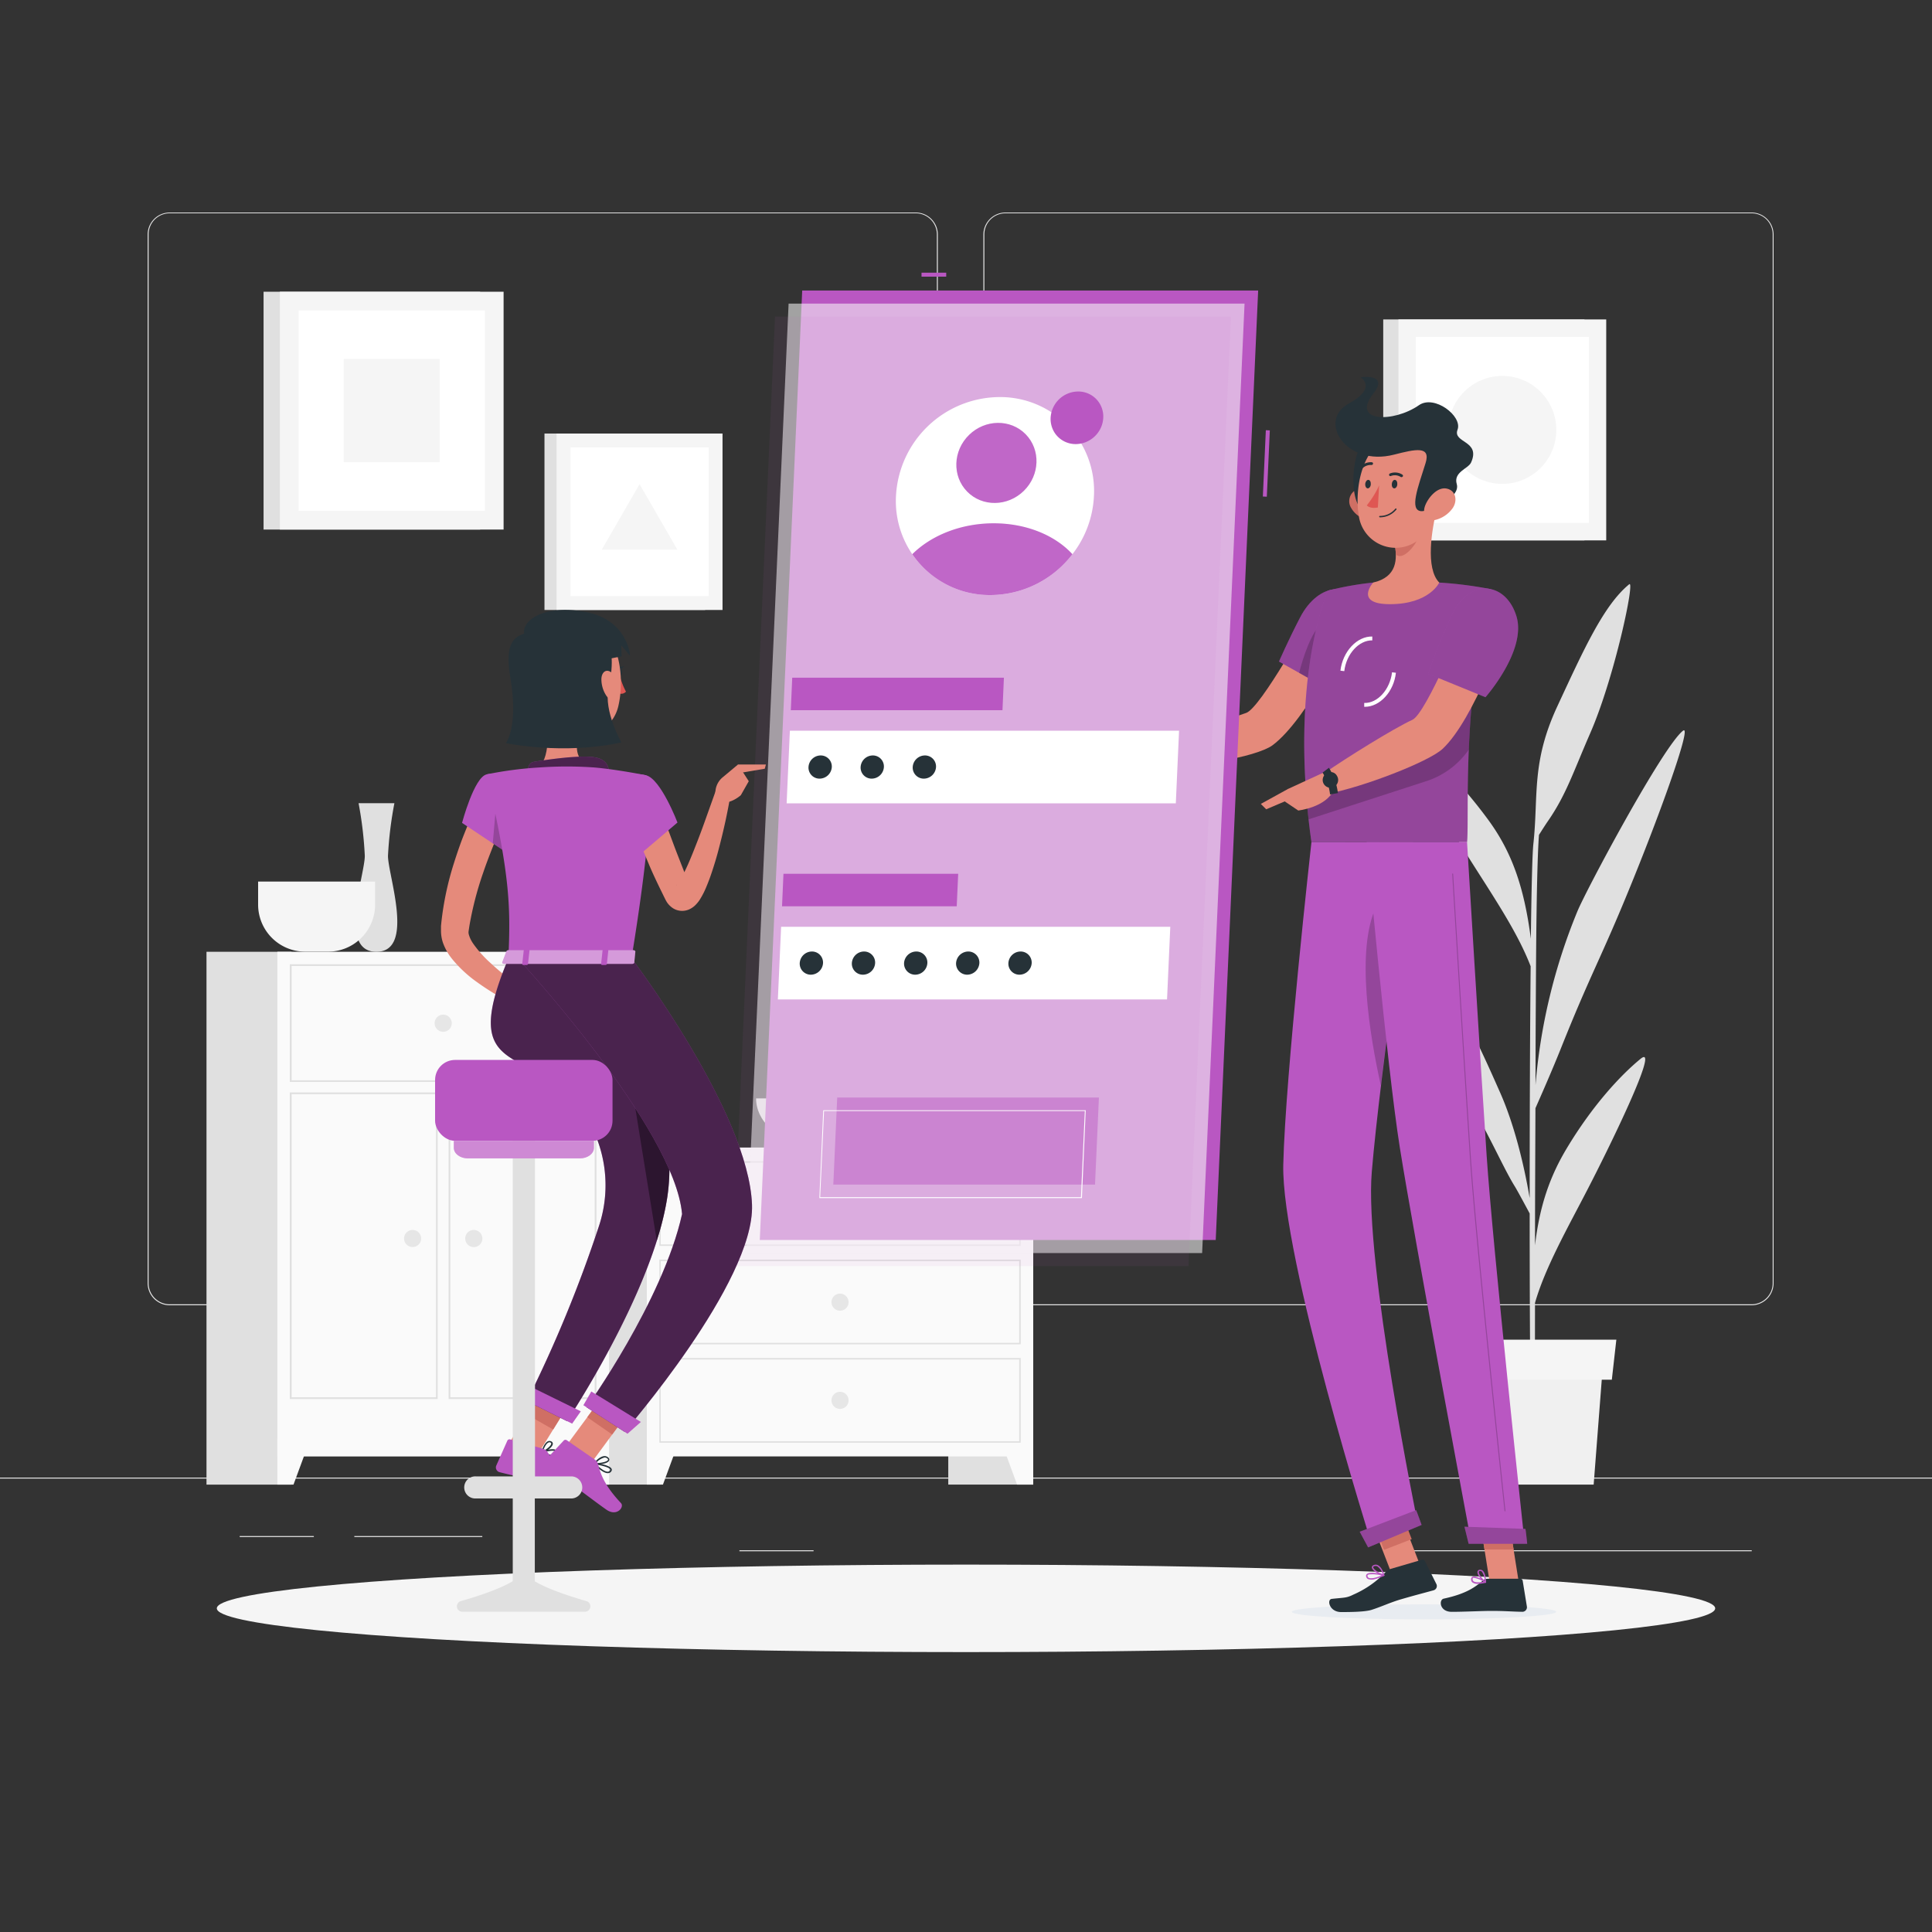 <svg xmlns="http://www.w3.org/2000/svg" viewBox="0 0 500 500"><rect x="0" y="0" width="500" height="500" fill="#333333" stroke="none"/><g id="freepik--background-complete--inject-33"><rect y="382.4" width="500" height="0.25" style="fill:#e6e6e6"></rect><rect x="91.7" y="397.53" width="33.12" height="0.25" style="fill:#e6e6e6"></rect><rect x="62.03" y="397.53" width="19.19" height="0.25" style="fill:#e6e6e6"></rect><rect x="191.36" y="401.21" width="19.19" height="0.25" style="fill:#e6e6e6"></rect><rect x="267.42" y="406.79" width="43.19" height="0.25" style="fill:#e6e6e6"></rect><rect x="252.19" y="406.79" width="6.33" height="0.25" style="fill:#e6e6e6"></rect><rect x="359.67" y="401.21" width="93.68" height="0.25" style="fill:#e6e6e6"></rect><path d="M237,337.8H43.91a5.71,5.71,0,0,1-5.7-5.71V60.66A5.71,5.71,0,0,1,43.91,55H237a5.71,5.71,0,0,1,5.71,5.71V332.09A5.71,5.71,0,0,1,237,337.8ZM43.91,55.2a5.46,5.46,0,0,0-5.45,5.46V332.09a5.46,5.46,0,0,0,5.45,5.46H237a5.47,5.47,0,0,0,5.46-5.46V60.66A5.47,5.47,0,0,0,237,55.2Z" style="fill:#e6e6e6"></path><path d="M453.31,337.8H260.21a5.72,5.72,0,0,1-5.71-5.71V60.66A5.72,5.72,0,0,1,260.21,55h193.1A5.71,5.71,0,0,1,459,60.66V332.09A5.71,5.71,0,0,1,453.31,337.8ZM260.21,55.2a5.47,5.47,0,0,0-5.46,5.46V332.09a5.47,5.47,0,0,0,5.46,5.46h193.1a5.47,5.47,0,0,0,5.46-5.46V60.66a5.47,5.47,0,0,0-5.46-5.46Z" style="fill:#e6e6e6"></path><rect x="245.41" y="296.98" width="21.99" height="87.23" style="fill:#e0e0e0"></rect><polygon points="263.22 384.21 267.4 384.21 267.4 372.33 258.84 372.33 263.22 384.21" style="fill:#fafafa"></polygon><rect x="149.05" y="296.98" width="21.99" height="87.23" style="fill:#e0e0e0"></rect><rect x="167.4" y="296.98" width="100" height="79.94" style="fill:#fafafa"></rect><path d="M263.77,300.91v21.15H171V300.91h92.74m.39-.39H170.64v21.92h93.52V300.52Z" style="fill:#e0e0e0"></path><polygon points="171.57 384.21 167.4 384.21 167.4 372.33 175.95 372.33 171.57 384.21" style="fill:#fafafa"></polygon><path d="M215.19,311.48a2.21,2.21,0,1,0,2.21-2.21A2.21,2.21,0,0,0,215.19,311.48Z" style="fill:#e6e6e6"></path><path d="M263.77,326.37v21.15H171V326.37h92.74m.39-.38H170.64v21.92h93.52V326Z" style="fill:#e0e0e0"></path><path d="M215.19,337a2.21,2.21,0,1,0,2.21-2.21A2.21,2.21,0,0,0,215.19,337Z" style="fill:#e6e6e6"></path><path d="M263.77,351.84V373H171V351.84h92.74m.39-.39H170.64v21.93h93.52V351.45Z" style="fill:#e0e0e0"></path><path d="M215.19,362.42a2.21,2.21,0,1,0,2.21-2.22A2.21,2.21,0,0,0,215.19,362.42Z" style="fill:#e6e6e6"></path><rect x="135.62" y="246.32" width="21.99" height="137.9" style="fill:#e0e0e0"></rect><polygon points="153.43 384.21 157.61 384.21 157.61 372.33 149.06 372.33 153.43 384.21" style="fill:#fafafa"></polygon><rect x="53.44" y="246.32" width="21.99" height="137.9" style="fill:#e0e0e0"></rect><rect x="71.78" y="246.32" width="85.83" height="130.61" style="fill:#fafafa"></rect><path d="M153.91,250v29.57H75.48V250h78.43m.46-.45H75V280h79.35V249.56Z" style="fill:#e0e0e0"></path><path d="M153.91,283.18v78.43H116.55V283.18h37.36m.46-.46H116.1v79.35h38.27V282.72Z" style="fill:#e0e0e0"></path><path d="M112.84,283.18v78.43H75.48V283.18h37.36m.45-.46H75v79.35h38.27V282.72Z" style="fill:#e0e0e0"></path><polygon points="75.96 384.21 71.78 384.21 71.78 372.33 80.34 372.33 75.96 384.21" style="fill:#fafafa"></polygon><path d="M112.48,264.8a2.22,2.22,0,1,0,2.22-2.21A2.22,2.22,0,0,0,112.48,264.8Z" style="fill:#e6e6e6"></path><path d="M120.4,320.53a2.22,2.22,0,1,0,2.21-2.22A2.21,2.21,0,0,0,120.4,320.53Z" style="fill:#e6e6e6"></path><path d="M104.57,320.53a2.21,2.21,0,1,0,2.21-2.22A2.21,2.21,0,0,0,104.57,320.53Z" style="fill:#e6e6e6"></path><path d="M102.07,207.87H92.8a97.94,97.94,0,0,1,1.61,13.62c0,5-7.06,24.83,3,24.83s3-19.78,3-24.83A97.94,97.94,0,0,1,102.07,207.87Z" style="fill:#e0e0e0"></path><path d="M66.8,228.15v6a12.18,12.18,0,0,0,12.14,12.14h6a12.18,12.18,0,0,0,12.14-12.14v-6Z" style="fill:#f5f5f5"></path><path d="M195.67,284.26c0,7,7.83,12.72,17.4,12.72h8.64c9.57,0,17.4-5.72,17.4-12.72Z" style="fill:#e0e0e0"></path><path d="M424.61,274c-5.24,4.28-12.48,12.11-19.1,23.13-4.42,7.34-7.08,15-8.25,25.18,0-11.5.07-23.85.11-35.51,1.33-3,4.37-9.92,6.55-15.38,7.27-18.23,10-22.72,16.53-38.44,8.73-21,17.67-45.86,15.11-43.87-5.22,4.05-25.22,41.5-27.38,46.86a150,150,0,0,0-10.79,44.85c0-11,.08-21,.12-28.76.14-25.31.57-33.48.78-36,.81-1.28,1.76-2.77,2.32-3.57,4.7-6.8,6.51-12.58,10.93-22.72,6.28-14.35,11.68-39.84,10.1-38.56-6.58,5.36-11.76,16.86-18.58,31.53s-4.87,23.1-6.22,35.62c-.28,2.46-.5,11.74-.66,24.59-1.76-13.7-5.08-22.72-11.13-30.92-7.44-10.09-14.64-16.9-19.92-20.46s9.12,21.22,16,32c6.13,9.64,11.78,18.13,15,26.5-.17,17.43-.25,39.49-.25,60-1.58-9.34-4.16-19.41-7.6-27.2-4.14-9.36-10.5-23.72-15.57-28.59-1.21-1.17,5.3,26.76,9.48,34.18s7.25,14.43,9.88,18.64c.61,1,2.65,4.77,3.81,6.95,0,25.07.14,47.19.36,54.72h1.08c-.07-1.94-.09-14.7-.06-31.58,2.61-9.16,8.57-19.62,13.49-29.16C416.11,297.7,429.85,269.75,424.61,274Z" style="fill:#e0e0e0"></path><polygon points="412.44 384.21 381.1 384.21 378.73 353.49 414.81 353.49 412.44 384.21" style="fill:#f0f0f0"></polygon><polygon points="417.14 357.07 376.39 357.07 375.23 346.7 418.31 346.7 417.14 357.07" style="fill:#f5f5f5"></polygon><rect x="68.21" y="75.5" width="56.05" height="61.55" style="fill:#e0e0e0"></rect><rect x="72.43" y="75.5" width="57.9" height="61.55" style="fill:#f5f5f5"></rect><rect x="75.46" y="82.17" width="51.85" height="48.2" transform="translate(207.65 4.89) rotate(90)" style="fill:#fff"></rect><rect x="88.02" y="93.86" width="26.71" height="24.83" transform="translate(207.65 4.89) rotate(90)" style="fill:#f5f5f5"></rect><rect x="357.98" y="82.67" width="52.07" height="57.18" style="fill:#e0e0e0"></rect><rect x="361.91" y="82.67" width="53.78" height="57.18" style="fill:#f5f5f5"></rect><rect x="364.72" y="88.87" width="48.16" height="44.77" transform="translate(500.06 -277.54) rotate(90)" style="fill:#fff"></rect><circle cx="388.8" cy="111.26" r="13.97" style="fill:#f5f5f5"></circle><rect x="140.91" y="112.2" width="41.58" height="45.66" style="fill:#e0e0e0"></rect><rect x="144.04" y="112.2" width="42.95" height="45.66" style="fill:#f5f5f5"></rect><rect x="146.29" y="117.15" width="38.46" height="35.75" transform="translate(300.54 -30.49) rotate(90)" style="fill:#fff"></rect><polygon points="165.52 125.3 155.74 142.24 175.3 142.24 165.52 125.3" style="fill:#f5f5f5"></polygon></g><g id="freepik--Shadow--inject-33"><ellipse cx="250" cy="416.24" rx="193.89" ry="11.32" style="fill:#f5f5f5"></ellipse></g><g id="freepik--character-2--inject-33"><path d="M349.25,163.43l-9.92-4s-13.09,23.87-16.84,25.08c-5.1,1.64-15.66,6.2-21.92,7-.85,1-2.24,4.11-2.11,5.24,8.41,2.81,26.89-.92,30.85-3.86C338.32,186.22,349.25,163.43,349.25,163.43Z" style="fill:#e58a7b"></path><path d="M352.3,158c1.85,6.83-8.17,20.57-8.17,20.57L331,171.21s2.46-5.65,5.46-11.4C341.27,150.52,350.19,150.21,352.3,158Z" style="fill:#B957C2"></path><path d="M352.3,158c1.85,6.83-8.17,20.57-8.17,20.57L331,171.21s2.46-5.65,5.46-11.4C341.27,150.52,350.19,150.21,352.3,158Z" style="opacity:0.2"></path><path d="M336.21,174.15l5.17,2.9.91-15.87C339.28,163.49,337.16,170.45,336.21,174.15Z" style="opacity:0.2"></path><path d="M343.66,152.86s-10.22,22.74-4.26,65.08h40.27c.64-6.18-1.48-36.34,6.19-65.46a102.44,102.44,0,0,0-13.38-1.71,147.88,147.88,0,0,0-17.11,0A78.93,78.93,0,0,0,343.66,152.86Z" style="fill:#B957C2"></path><path d="M343.66,152.86s-10.22,22.74-4.26,65.08h40.27c.64-6.18-1.48-36.34,6.19-65.46a102.44,102.44,0,0,0-13.38-1.71,147.88,147.88,0,0,0-17.11,0A78.93,78.93,0,0,0,343.66,152.86Z" style="opacity:0.2"></path><path d="M334.32,417.14c-.06,1.08,15.21,1.95,34.1,1.95s34.27-.87,34.33-1.95-15.2-1.94-34.1-1.94S334.39,416.07,334.32,417.14Z" style="fill:#e8ecf1;mix-blend-mode:multiply"></path><rect x="357.82" y="390.96" width="7.68" height="17.09" transform="matrix(0.93, -0.36, 0.36, 0.93, -119.46, 156.75)" style="fill:#e58a7b"></rect><polygon points="393.05 409.45 385.52 409.45 382.76 392.02 390.29 392.02 393.05 409.45" style="fill:#e58a7b"></polygon><path d="M385,408.58h8.46a.62.62,0,0,1,.61.52l1.09,6.69a1.18,1.18,0,0,1-1.18,1.34c-2.95-.05-4.37-.23-8.09-.23-2.29,0-7,.24-10.18.24s-3.39-3.12-2.08-3.41c5.88-1.27,8.16-3,10.12-4.68A1.89,1.89,0,0,1,385,408.58Z" style="fill:#263238"></path><path d="M360,406l8-2.34a.65.65,0,0,1,.75.32l3,6a1.15,1.15,0,0,1-.75,1.59c-2.91.8-4.86,1.29-8.5,2.35-2.51.73-5.07,1.92-7.55,2.71-1.72.55-5.76.57-7.85.57-3.09,0-3.78-3.26-2.45-3.41,3.35-.37,3.8-.2,5.65-1.13a25.69,25.69,0,0,0,8.08-5.58A3.75,3.75,0,0,1,360,406Z" style="fill:#263238"></path><path d="M301.83,191.47,293.55,188l-3.41,9.18a34,34,0,0,0,10.24,0Z" style="fill:#e58a7b"></path><polygon points="287.39 187.76 287.17 193.86 290.14 197.16 293.55 187.98 287.39 187.76" style="fill:#e58a7b"></polygon><rect x="356.33" y="391.24" width="7.68" height="8.81" transform="translate(-118.31 156.23) rotate(-21.11)" style="fill:#cf6f64"></rect><polygon points="390.29 392.02 382.76 392.02 384.19 401.01 391.72 401.01 390.29 392.02" style="fill:#cf6f64"></polygon><path d="M338.12,206.49c.15,1.81.32,3.66.54,5.56l29.94-9.72A21.44,21.44,0,0,0,380.12,194c.12-2.67.27-5.48.5-8.41.1-1.42.22-2.88.35-4.36s.31-3.12.5-4.7Z" style="opacity:0.2"></path><path d="M347.9,173.69l-1-.12c.59-5,4.32-8.94,8.25-8.84l0,1C351.71,165.66,348.43,169.21,347.9,173.69Z" style="fill:#fff"></path><path d="M353.23,182.92h-.17l0-1c3.44.13,6.67-3.46,7.2-7.93l1,.12C360.73,179,357.12,182.92,353.23,182.92Z" style="fill:#fff"></path><path d="M371.92,131.5c-1.41,5.51-3.07,15.6.56,19.27,0,0-2.54,5.59-12.77,5.59-9.35,0-4.34-5.59-4.34-5.59,6.22-1.46,6.33-6,5.51-10.3Z" style="fill:#e58a7b"></path><path d="M367.42,135.16l-6.53,5.31a17.6,17.6,0,0,1,.35,3c1.91,1.9,5.74-2.91,6.13-5.37A8,8,0,0,0,367.42,135.16Z" style="fill:#cf6f64"></path><path d="M349.66,131.43a6.61,6.61,0,0,0,4.25,3.14c2.4.53,3.6-1.68,2.94-3.9-.59-2-2.56-4.69-5-4.23A3.34,3.34,0,0,0,349.66,131.43Z" style="fill:#cf6f64"></path><path d="M353.63,113.8c-3.74,1.71-5.06,16.57-.36,18.77S360.71,110.55,353.63,113.8Z" style="fill:#263238"></path><path d="M373.06,123.21c-.9,7.46-1,11.85-5,15.67a9.62,9.62,0,0,1-16.36-5.1c-1.21-6.7.46-17.77,7.94-20.74A9.63,9.63,0,0,1,373.06,123.21Z" style="fill:#e58a7b"></path><path d="M360.77,117.66c5.54-1.41,9.61-2.37,8.15,2.24-1.93,6.16-4.25,12.12-1.14,12.39,1.9.17,10.3-3.39,9.23-7-.93-3.14,3-4,3.7-5.59,2.59-5.76-4.82-5-3.5-8.5s-6-9.14-10-6.33c-6.51,4.54-17.68,4.47-11.81-3,4.21-5.33-3.3-4.24-3.3-4.24s4.54,2.69-3.1,6.85C340.92,108.92,348.33,120.85,360.77,117.66Z" style="fill:#263238"></path><path d="M376,131.43a7.75,7.75,0,0,1-4.61,3.14c-2.47.53-3.42-1.68-2.49-3.9.83-2,3.11-4.69,5.47-4.23S377.27,129.47,376,131.43Z" style="fill:#e58a7b"></path><path d="M339.4,217.94s-6.76,60.5-7.29,83.46c-.54,23.88,22.91,98.39,22.91,98.39l12-5s-14-68.08-12-91.53c2.12-25.57,10.88-85.28,10.88-85.28Z" style="fill:#B957C2"></path><path d="M356.2,234.55c-5.39,11.18-1.76,33.29,1.16,46.39,1.11-9.25,2.43-19.29,3.68-28.58C360.92,238.08,359.81,227.05,356.2,234.55Z" style="opacity:0.2"></path><path d="M366.49,390.83c.06,0,1.42,3.82,1.42,3.82l-13.84,5.82-2.18-4.06Z" style="fill:#B957C2"></path><path d="M353.69,217.94s5.17,57.54,8.59,79.09c3.76,23.61,18.5,102.24,18.5,102.24h13.79s-8.26-76.72-9.82-100.1c-1.7-25.36-5.08-81.23-5.08-81.23Z" style="fill:#B957C2"></path><path d="M394.78,395.68c.06,0,.46,3.85.46,3.85H380.08L379,395.11Z" style="fill:#B957C2"></path><path d="M389.5,391.12a.13.13,0,0,1-.13-.11c-.08-.7-7.53-70-8.93-91-1.52-22.78-4.58-73.31-4.61-73.82a.12.12,0,0,1,.12-.13h0a.13.13,0,0,1,.13.12c0,.51,3.09,51,4.61,73.82,1.4,21,8.85,90.25,8.92,91a.12.12,0,0,1-.11.14Z" style="opacity:0.2"></path><path d="M361.62,125.29c0,.61-.38,1.1-.78,1.1s-.69-.49-.65-1.1.38-1.1.78-1.1S361.66,124.69,361.62,125.29Z" style="fill:#263238"></path><path d="M354.76,125.29c0,.61-.39,1.1-.78,1.1s-.69-.49-.66-1.1.39-1.1.79-1.1S354.8,124.69,354.76,125.29Z" style="fill:#263238"></path><path d="M356.92,125.6a23.3,23.3,0,0,1-3.2,5.19c1,1,2.87.54,2.87.54Z" style="fill:#df5753"></path><path d="M357.1,133.88a.17.17,0,0,1-.17-.18.19.19,0,0,1,.19-.18,5.12,5.12,0,0,0,4-1.88.19.19,0,0,1,.25,0,.18.18,0,0,1,0,.25A5.46,5.46,0,0,1,357.1,133.88Z" style="fill:#263238"></path><path d="M362.84,123.45a.34.34,0,0,1-.31,0,2.84,2.84,0,0,0-2.55-.27.34.34,0,0,1-.46-.16.37.37,0,0,1,.19-.48,3.51,3.51,0,0,1,3.23.3.35.35,0,0,1,.09.49A.4.4,0,0,1,362.84,123.45Z" style="fill:#263238"></path><path d="M352.11,121.45a.29.29,0,0,1-.14-.08.35.35,0,0,1,0-.5,3.74,3.74,0,0,1,3.08-1.24.34.34,0,0,1,.28.41.39.39,0,0,1-.42.3h0a3,3,0,0,0-2.43,1A.37.37,0,0,1,352.11,121.45Z" style="fill:#263238"></path><path d="M389.73,162.32l-10.4-2.77s-10.2,25.11-13.81,26.74c-4.9,2.24-17.31,10-22.59,13.67-.29,1.25-.06,4.56.6,5.47,9-1.64,26.23-8.27,29.83-11.64C381.57,186.1,389.73,162.32,389.73,162.32Z" style="fill:#e58a7b"></path><path d="M382.47,409.9a2.19,2.19,0,0,1-1.43-.39,1,1,0,0,1-.31-.94.59.59,0,0,1,.34-.5c.84-.43,3.19,1.06,3.46,1.23a.16.16,0,0,1,.07.18.21.21,0,0,1-.14.15A9.48,9.48,0,0,1,382.47,409.9Zm-1-1.56a.53.53,0,0,0-.23,0,.22.22,0,0,0-.12.21.68.68,0,0,0,.2.65c.39.35,1.37.39,2.66.14A6.63,6.63,0,0,0,381.44,408.34Z" style="fill:#B957C2"></path><path d="M384.41,409.63a.13.13,0,0,1-.08,0c-.75-.42-2.16-2.07-1.95-2.91a.61.61,0,0,1,.59-.47.94.94,0,0,1,.75.23c.83.71.88,2.89.88,3a.15.15,0,0,1-.09.16A.17.17,0,0,1,384.41,409.63Zm-1.34-3.05H383c-.23,0-.26.13-.27.18-.12.49.77,1.74,1.51,2.33a4.14,4.14,0,0,0-.75-2.36A.61.61,0,0,0,383.07,406.58Z" style="fill:#B957C2"></path><path d="M355.92,408.65a2.87,2.87,0,0,1-1.89,0,.94.94,0,0,1-.49-.76.59.59,0,0,1,.21-.53c.8-.72,4.07,0,4.44.14a.16.16,0,0,1,.12.16.19.19,0,0,1-.11.18A14.64,14.64,0,0,1,355.92,408.65Zm-1.63-1.19a.69.69,0,0,0-.31.15.21.21,0,0,0-.08.21.63.63,0,0,0,.32.51c.53.28,1.76.06,3.35-.61A9.84,9.84,0,0,0,354.29,407.46Z" style="fill:#B957C2"></path><path d="M358.17,407.84h-.08c-1-.18-3-1.33-3.06-2.19,0-.2.09-.48.57-.64a1.28,1.28,0,0,1,1,.06c1.08.53,1.65,2.45,1.68,2.54a.18.18,0,0,1-.05.17A.18.18,0,0,1,358.17,407.84Zm-2.37-2.53-.1,0c-.31.11-.31.24-.31.28,0,.52,1.45,1.47,2.46,1.79a3.78,3.78,0,0,0-1.4-2A.92.92,0,0,0,355.8,405.31Z" style="fill:#B957C2"></path><path d="M343.78,199.37l-10.43,4.8-1.21,3,3.85,2.59s7.2-.78,9.25-5.41Z" style="fill:#e58a7b"></path><path d="M344.22,205.6a14.06,14.06,0,0,0-1.94-5.66l1.65-1.24a16.09,16.09,0,0,1,2.32,6.55Z" style="fill:#263238"></path><path d="M346,200.79a2,2,0,1,1-2.44-.78A1.82,1.82,0,0,1,346,200.79Z" style="fill:#263238"></path><polygon points="326.3 208.05 327.69 209.45 337.05 205.45 333.35 204.17 326.3 208.05" style="fill:#e58a7b"></polygon><path d="M366.49,390.83c.06,0,1.42,3.82,1.42,3.82l-13.84,5.82-2.18-4.06Z" style="opacity:0.2"></path><path d="M394.78,395.68c.06,0,.46,3.85.46,3.85H380.08L379,395.11Z" style="opacity:0.2"></path><path d="M392.44,159.44c2.75,8.87-8,21-8,21l-14.85-6.06a154.08,154.08,0,0,1,6.08-15.07C380.23,149.48,389.66,150.49,392.44,159.44Z" style="fill:#B957C2"></path><path d="M392.44,159.44c2.75,8.87-8,21-8,21l-14.85-6.06a154.08,154.08,0,0,1,6.08-15.07C380.23,149.48,389.66,150.49,392.44,159.44Z" style="opacity:0.2"></path></g><g id="freepik--Screen--inject-33"><rect x="238.49" y="70.57" width="6.39" height="1.03" style="fill:#B957C2"></rect><rect x="319.14" y="119.42" width="17.18" height="1.03" transform="translate(193.16 441.94) rotate(-87.42)" style="fill:#B957C2"></rect><polygon points="325.61 75.19 207.61 75.19 196.63 320.91 314.63 320.91 325.61 75.19" style="fill:#B957C2"></polygon><polygon points="322.09 78.57 204.09 78.57 193.11 324.29 311.11 324.29 322.09 78.57" style="fill:#fafafa;opacity:0.56"></polygon><polygon points="318.57 81.94 200.57 81.94 189.58 327.66 307.58 327.66 318.57 81.94" style="fill:#B957C2;opacity:0.07"></polygon><polygon points="305.14 189.11 204.42 189.11 203.58 207.91 304.3 207.91 305.14 189.11" style="fill:#fff"></polygon><polygon points="259.81 175.39 205.03 175.39 204.66 183.8 259.44 183.8 259.81 175.39" style="fill:#B957C2"></polygon><polygon points="302.87 239.85 202.15 239.85 201.31 258.65 302.03 258.65 302.87 239.85" style="fill:#fff"></polygon><polygon points="284.4 284.04 216.67 284.04 215.66 306.57 283.39 306.57 284.4 284.04" style="fill:#B957C2;opacity:0.47"></polygon><path d="M279.87,310.07H212.14a.18.18,0,0,1-.09,0,.14.14,0,0,1,0-.09l1-22.54a.11.11,0,0,1,.12-.11h67.73a.09.09,0,0,1,.08,0,.08.08,0,0,1,0,.08L280,310A.13.13,0,0,1,279.87,310.07Zm-67.61-.24h67.49l1-22.3H213.26Z" style="fill:#fff"></path><polygon points="247.98 226.13 202.76 226.13 202.39 234.55 247.6 234.55 247.98 226.13" style="fill:#B957C2"></polygon><path d="M283.11,128.38a26.53,26.53,0,0,1-5.57,15.05A26.88,26.88,0,0,1,256.34,154a24.31,24.31,0,0,1-24.46-25.62,27,27,0,0,1,26.75-25.62A24.29,24.29,0,0,1,283.11,128.38Z" style="fill:#fff"></path><path d="M285.52,108.12a7,7,0,0,1-1.48,4,7.17,7.17,0,0,1-5.64,2.81,6.48,6.48,0,0,1-5.38-2.81,6.61,6.61,0,0,1-1.12-4,7.18,7.18,0,0,1,7.11-6.8A6.46,6.46,0,0,1,285.52,108.12Z" style="fill:#B957C2"></path><path d="M215.27,198.51a3.19,3.19,0,0,1-3.15,3,2.85,2.85,0,0,1-2.88-3,3.17,3.17,0,0,1,3.15-3A2.86,2.86,0,0,1,215.27,198.51Z" style="fill:#263238"></path><path d="M228.75,198.51a3.18,3.18,0,0,1-3.15,3,2.85,2.85,0,0,1-2.87-3,3.17,3.17,0,0,1,3.14-3A2.85,2.85,0,0,1,228.75,198.51Z" style="fill:#263238"></path><path d="M242.24,198.51a3.18,3.18,0,0,1-3.15,3,2.86,2.86,0,0,1-2.88-3,3.18,3.18,0,0,1,3.15-3A2.85,2.85,0,0,1,242.24,198.51Z" style="fill:#263238"></path><path d="M213,249.25a3.19,3.19,0,0,1-3.15,3,2.86,2.86,0,0,1-2.88-3,3.18,3.18,0,0,1,3.15-3A2.86,2.86,0,0,1,213,249.25Z" style="fill:#263238"></path><path d="M226.48,249.25a3.18,3.18,0,0,1-3.14,3,2.85,2.85,0,0,1-2.88-3,3.18,3.18,0,0,1,3.15-3A2.85,2.85,0,0,1,226.48,249.25Z" style="fill:#263238"></path><path d="M240,249.25a3.18,3.18,0,0,1-3.15,3,2.87,2.87,0,0,1-2.88-3,3.19,3.19,0,0,1,3.15-3A2.85,2.85,0,0,1,240,249.25Z" style="fill:#263238"></path><path d="M253.46,249.25a3.19,3.19,0,0,1-3.15,3,2.87,2.87,0,0,1-2.88-3,3.19,3.19,0,0,1,3.15-3A2.86,2.86,0,0,1,253.46,249.25Z" style="fill:#263238"></path><path d="M267,249.25a3.19,3.19,0,0,1-3.15,3,2.85,2.85,0,0,1-2.88-3,3.18,3.18,0,0,1,3.15-3A2.86,2.86,0,0,1,267,249.25Z" style="fill:#263238"></path><ellipse cx="257.87" cy="119.82" rx="10.6" ry="10.13" transform="translate(-10.27 214.43) rotate(-44.36)" style="fill:#B957C2"></ellipse><path d="M277.54,143.43A26.88,26.88,0,0,1,256.34,154a24.27,24.27,0,0,1-20.24-10.57c4.86-4.84,12.55-8,21.07-8S273.11,138.59,277.54,143.43Z" style="fill:#B957C2"></path><ellipse cx="257.87" cy="119.82" rx="10.6" ry="10.13" transform="translate(-10.27 214.43) rotate(-44.36)" style="fill:#fff;opacity:0.1"></ellipse><path d="M277.54,143.43A26.88,26.88,0,0,1,256.34,154a24.27,24.27,0,0,1-20.24-10.57c4.86-4.84,12.55-8,21.07-8S273.11,138.59,277.54,143.43Z" style="fill:#fff;opacity:0.1"></path></g><g id="freepik--character-1--inject-33"><path d="M130.41,212.44c-.95,2.08-1.95,4.37-2.82,6.59s-1.76,4.51-2.53,6.79a86.24,86.24,0,0,0-3.58,13.8l-.22,1.47a2.15,2.15,0,0,0,.07.75,7.8,7.8,0,0,0,1.1,2.32,29.28,29.28,0,0,0,4.44,5,67.35,67.35,0,0,0,5.52,4.61c1.92,1.48,3.94,2.92,5.93,4.28l-1.87,3.51A70.87,70.87,0,0,1,123,253.85a32.39,32.39,0,0,1-6-5.68,14.25,14.25,0,0,1-2.39-4.27,9.7,9.7,0,0,1-.48-3c0-.24,0-.59,0-.76l0-.49.1-1a78.22,78.22,0,0,1,3.27-15.34c.78-2.46,1.61-4.91,2.56-7.3s1.93-4.73,3.14-7.16Z" style="fill:#e58a7b"></path><path d="M136.91,257.43l7.07-3.58-1.83,7.76s-4.85,1.36-7.1-1Z" style="fill:#e58a7b"></path><polygon points="150.45 255.12 148.57 261.54 142.15 261.61 143.98 253.85 150.45 255.12" style="fill:#e58a7b"></polygon><path d="M160.43,175A20,20,0,0,0,162,179a1.63,1.63,0,0,1-1.59.51Z" style="fill:#df5753"></path><ellipse cx="160.22" cy="173.91" rx="0.75" ry="1.15" style="fill:#263238"></ellipse><path d="M160,172.8l1.52-.43S160.78,173.55,160,172.8Z" style="fill:#263238"></path><path d="M140.9,182.34c.91,4.65,1.82,13.18-1.44,16.29,0,0,1.28,4.72,9.93,4.72,9.51,0,4.54-4.72,4.54-4.72-5.19-1.24-5.06-5.09-4.15-8.71Z" style="fill:#e58a7b"></path><path d="M138.37,171.74c.48,7.77.52,11.07,4.44,15.06,5.91,6,15.35,3.72,17.2-4,1.67-7,.61-18.52-7-21.61A10.62,10.62,0,0,0,138.37,171.74Z" style="fill:#e58a7b"></path><path d="M139.14,163c-3.9,1.42-9.1.36-7.06,12.39,2.16,12.74-1.16,16.93-1.16,16.93s14.79,3.15,29.89-.19c0,0-4.61-8.06-3.32-14,1.65-7.5.35-10.27.35-10.27S144.62,161,139.14,163Z" style="fill:#263238"></path><path d="M155.64,175.79a7.81,7.81,0,0,0,1.22,4.17c1.06,1.62,2.31,1,2.62-.72.28-1.51.07-4.18-1.28-5.22S155.66,174,155.64,175.79Z" style="fill:#e58a7b"></path><path d="M135.75,164.31c-1.12-3.15,4.22-8,15.52-6s11.79,11.41,11.79,11.41L160.78,167l.1,2.86-11.61,2.23Z" style="fill:#263238"></path><path d="M136.71,199.16h0a1.77,1.77,0,0,1,1.45-2c3.52-.58,11.52-1.76,15.54-1.2,3,.42,3.78,2.16,3.91,3.59a1.76,1.76,0,0,1-1.85,1.9l-17.38-.78A1.78,1.78,0,0,1,136.71,199.16Z" style="fill:#B957C2"></path><path d="M136.71,199.16h0a1.77,1.77,0,0,1,1.45-2c3.52-.58,11.52-1.76,15.54-1.2,3,.42,3.78,2.16,3.91,3.59a1.76,1.76,0,0,1-1.85,1.9l-17.38-.78A1.78,1.78,0,0,1,136.71,199.16Z" style="opacity:0.6"></path><polygon points="146.76 373.86 153.21 378.34 164 363.71 157.55 359.24 146.76 373.86" style="fill:#e58a7b"></polygon><polygon points="131.72 373.57 138.53 377.45 148.08 361.98 141.27 358.1 131.72 373.57" style="fill:#e58a7b"></polygon><polygon points="163.99 363.71 158.43 371.25 151.98 366.78 157.54 359.24 163.99 363.71" style="fill:#cf6f64"></polygon><polygon points="141.26 358.1 148.08 361.99 143.16 369.96 136.34 366.07 141.26 358.1" style="fill:#cf6f64"></polygon><path d="M152.2,248s25.18,31.73,20.45,62.08c-3.81,24.51-25.91,57.7-25.91,57.7l-10.39-5.16a339.26,339.26,0,0,0,18.7-45.44,33.59,33.59,0,0,0-4-29.1c-12.76-18.63-33.2-7.54-19.45-40.08Z" style="fill:#B957C2"></path><path d="M152.2,248s25.18,31.73,20.45,62.08c-3.81,24.51-25.91,57.7-25.91,57.7l-10.39-5.16a339.26,339.26,0,0,0,18.7-45.44,33.59,33.59,0,0,0-4-29.1c-12.76-18.63-33.2-7.54-19.45-40.08Z" style="opacity:0.6"></path><path d="M164.55,268.38l-3.66-3.64c0,.29,7.09,44.06,9.08,56.36a74.53,74.53,0,0,0,2.69-11C175,295.21,170.11,280,164.55,268.38Z" style="opacity:0.4"></path><path d="M163.44,248s30.32,39.88,31.18,63.79c.71,20-33,58.75-33,58.75l-9.8-6.34s19.73-27.52,24.7-50C174.6,291.92,134,248,134,248Z" style="fill:#B957C2"></path><path d="M163.44,248s30.32,39.88,31.18,63.79c.71,20-33,58.75-33,58.75l-9.8-6.34s19.73-27.52,24.7-50C174.6,291.92,134,248,134,248Z" style="opacity:0.6"></path><path d="M125.93,200.41c-3.24.77-6.35,12.55-6.35,12.55l12.67,8.46s4.22-9.32,2.74-13.4C133.46,203.77,130,199.44,125.93,200.41Z" style="fill:#B957C2"></path><path d="M128.41,208l-.88,10.27,4.71,3.16a42.2,42.2,0,0,0,2.87-9.14Z" style="opacity:0.2"></path><path d="M167.19,200.64s3.74,1.31-3.75,47.35H131.58c.54-13,.55-21-5.65-47.58a94.29,94.29,0,0,1,13.53-1.78,101.16,101.16,0,0,1,14.47,0C160.15,199.2,167.19,200.64,167.19,200.64Z" style="fill:#B957C2"></path><path d="M170.43,208c.72,2,1.48,4.15,2.28,6.22s1.56,4.2,2.37,6.3l2.45,6.28.62,1.57.32.78.15.39c0,.07,0,.07,0,.06a2.06,2.06,0,0,0-.7-.62,2.85,2.85,0,0,0-1.3-.39,2.61,2.61,0,0,0-1.11.21c-.46.21-.46.3-.45.29a1.21,1.21,0,0,0,.22-.23,13.63,13.63,0,0,0,1.43-2.33c.47-.92.92-1.9,1.37-2.89.88-2,1.69-4.07,2.5-6.16s1.58-4.2,2.33-6.33l2.28-6.38,3.85,1c-.76,4.56-1.74,9-2.92,13.52-.57,2.25-1.24,4.48-2,6.73-.38,1.13-.8,2.25-1.28,3.4A21.55,21.55,0,0,1,181,233a9.32,9.32,0,0,1-.88,1.08,5.42,5.42,0,0,1-1.82,1.29,4.48,4.48,0,0,1-1.94.36,4.4,4.4,0,0,1-2.11-.63,5.38,5.38,0,0,1-1.82-1.89c-.15-.26-.28-.52-.37-.71l-.19-.38-.38-.78-.76-1.55c-1-2.08-2-4.18-2.87-6.29s-1.79-4.25-2.65-6.4-1.63-4.3-2.36-6.62Z" style="fill:#e58a7b"></path><path d="M167.19,200.64c3.83.91,8.14,12.23,8.14,12.23l-11.39,9.69s-7.37-12.34-5.88-16.41C159.61,201.91,162.19,199.45,167.19,200.64Z" style="fill:#B957C2"></path><path d="M187,201.19l4-3.34,2.78,4.33-2.05,3.61s-3.26,3-6.14,1.47h0A5.17,5.17,0,0,1,187,201.19Z" style="fill:#e58a7b"></path><polygon points="198.22 197.86 197.92 198.95 191.59 200.01 190.97 197.85 198.22 197.86" style="fill:#e58a7b"></polygon><polygon points="162.4 371.05 150.98 363.67 153.03 360.11 165.86 368 162.4 371.05" style="fill:#B957C2"></polygon><path d="M143,376.93a6.88,6.88,0,0,1-2.82-1,.18.18,0,0,1,0-.34c.31-.1,3-.93,3.78-.29a.64.64,0,0,1,.22.61,1.06,1.06,0,0,1-.57.86A1.31,1.31,0,0,1,143,376.93Zm-2.25-1.1c1.25.64,2.25.87,2.73.63a.7.7,0,0,0,.36-.58c0-.16,0-.23-.09-.27C143.33,375.27,141.83,375.53,140.73,375.83Z" style="fill:#263238"></path><path d="M140.25,376a.2.2,0,0,1-.14-.06.19.19,0,0,1,0-.18c0-.09.65-2.26,1.67-2.75a1,1,0,0,1,.83,0,.66.66,0,0,1,.46.67c-.07.9-1.9,2.14-2.74,2.35Zm1.94-2.73a.68.68,0,0,0-.28.07c-.62.3-1.13,1.47-1.38,2.18.88-.37,2.09-1.35,2.13-1.9,0-.09,0-.2-.23-.3A.74.74,0,0,0,142.19,373.24Z" style="fill:#263238"></path><path d="M157.27,381.25c-1.13,0-2.7-1.45-3.56-2.34a.18.18,0,0,1,0-.21.21.21,0,0,1,.19-.1c.4,0,3.87.52,4.36,1.5a.57.57,0,0,1,0,.58,1,1,0,0,1-.79.56Zm-2.9-2.2c1.26,1.22,2.37,1.9,3,1.82a.68.68,0,0,0,.52-.37.21.21,0,0,0,0-.23C157.63,379.73,155.78,379.27,154.37,379.05Z" style="fill:#263238"></path><path d="M154.48,379a3.27,3.27,0,0,1-.67-.05.18.18,0,0,1-.14-.11.21.21,0,0,1,0-.19c.06-.07,1.41-1.7,2.69-1.81a1.39,1.39,0,0,1,1,.32c.39.34.37.64.27.83C157.38,378.67,155.65,379,154.48,379Zm-.26-.37c1.12.06,2.91-.31,3.14-.8,0,0,.08-.16-.18-.38a1,1,0,0,0-.76-.24A4.38,4.38,0,0,0,154.22,378.64Z" style="fill:#263238"></path><path d="M140.52,374.92l-8.48-2.4a.62.62,0,0,0-.75.35l-2.86,6.43a1.26,1.26,0,0,0,.83,1.69c3,.78,4.44,1,8.17,2.07,2.3.64,5.58,1.83,8.75,2.73s4.23-2.19,3-2.85c-5.56-2.94-6-5-7.52-7.2A2.06,2.06,0,0,0,140.52,374.92Z" style="fill:#B957C2"></path><path d="M153.94,377.74l-7.24-5a.62.62,0,0,0-.82.08l-4.8,5.16a1.25,1.25,0,0,0,.24,1.86c2.55,1.71,3.87,2.4,7.06,4.61,2,1.36,5.87,4.38,8.57,6.26s4.71-.7,3.75-1.72c-4.3-4.59-5.24-7.47-5.95-10.08A2.07,2.07,0,0,0,153.94,377.74Z" style="fill:#B957C2"></path><polygon points="148.07 368.44 135.02 361.95 136.37 358.41 150.31 365.25 148.07 368.44" style="fill:#B957C2"></polygon><path d="M131.1,246.12,130,249c-.11.22.15.45.52.45H163.6c.29,0,.53-.14.55-.32l.28-2.86c0-.19-.23-.36-.54-.36H131.62A.61.61,0,0,0,131.1,246.12Z" style="fill:#B957C2"></path><path d="M131.1,246.12,130,249c-.11.22.15.45.52.45H163.6c.29,0,.53-.14.55-.32l.28-2.86c0-.19-.23-.36-.54-.36H131.62A.61.61,0,0,0,131.1,246.12Z" style="fill:#fff;opacity:0.4"></path><path d="M136.31,249.73h-.87c-.17,0-.3-.09-.29-.2l.41-3.71c0-.1.16-.19.33-.19h.87c.17,0,.3.09.29.19l-.41,3.71C136.63,249.64,136.48,249.73,136.31,249.73Z" style="fill:#B957C2"></path><path d="M156.71,249.73h-.86c-.17,0-.3-.09-.29-.2l.4-3.71c0-.1.17-.19.34-.19h.86c.17,0,.31.09.29.19l-.4,3.71C157,249.64,156.89,249.73,156.71,249.73Z" style="fill:#B957C2"></path><ellipse cx="135.55" cy="417.14" rx="26.79" ry="1.94" style="fill:#f5f5f5;mix-blend-mode:multiply"></ellipse><path d="M151.87,414.4c-4.74-1.38-10-3.15-13.18-5-.09-.06-.19-.09-.28-.14V387.8H148a2.86,2.86,0,0,0,0-5.71h-9.54V284.27H132.7v97.82h-9.53a2.86,2.86,0,1,0,0,5.71h9.53v21.43c-.09,0-.18.08-.27.14-3.23,1.88-8.45,3.65-13.19,5a1.4,1.4,0,0,0,.39,2.74h31.85A1.4,1.4,0,0,0,151.87,414.4Z" style="fill:#e0e0e0"></path><rect x="112.6" y="274.31" width="45.92" height="20.93" rx="5.18" style="fill:#B957C2"></rect><path d="M117.45,295.25v1.82c0,1.5,1.63,2.72,3.63,2.72h29c2,0,3.63-1.22,3.63-2.72v-1.82Z" style="fill:#B957C2"></path><path d="M117.45,295.25v1.82c0,1.5,1.63,2.72,3.63,2.72h29c2,0,3.63-1.22,3.63-2.72v-1.82Z" style="fill:#fff;opacity:0.3"></path></g></svg>